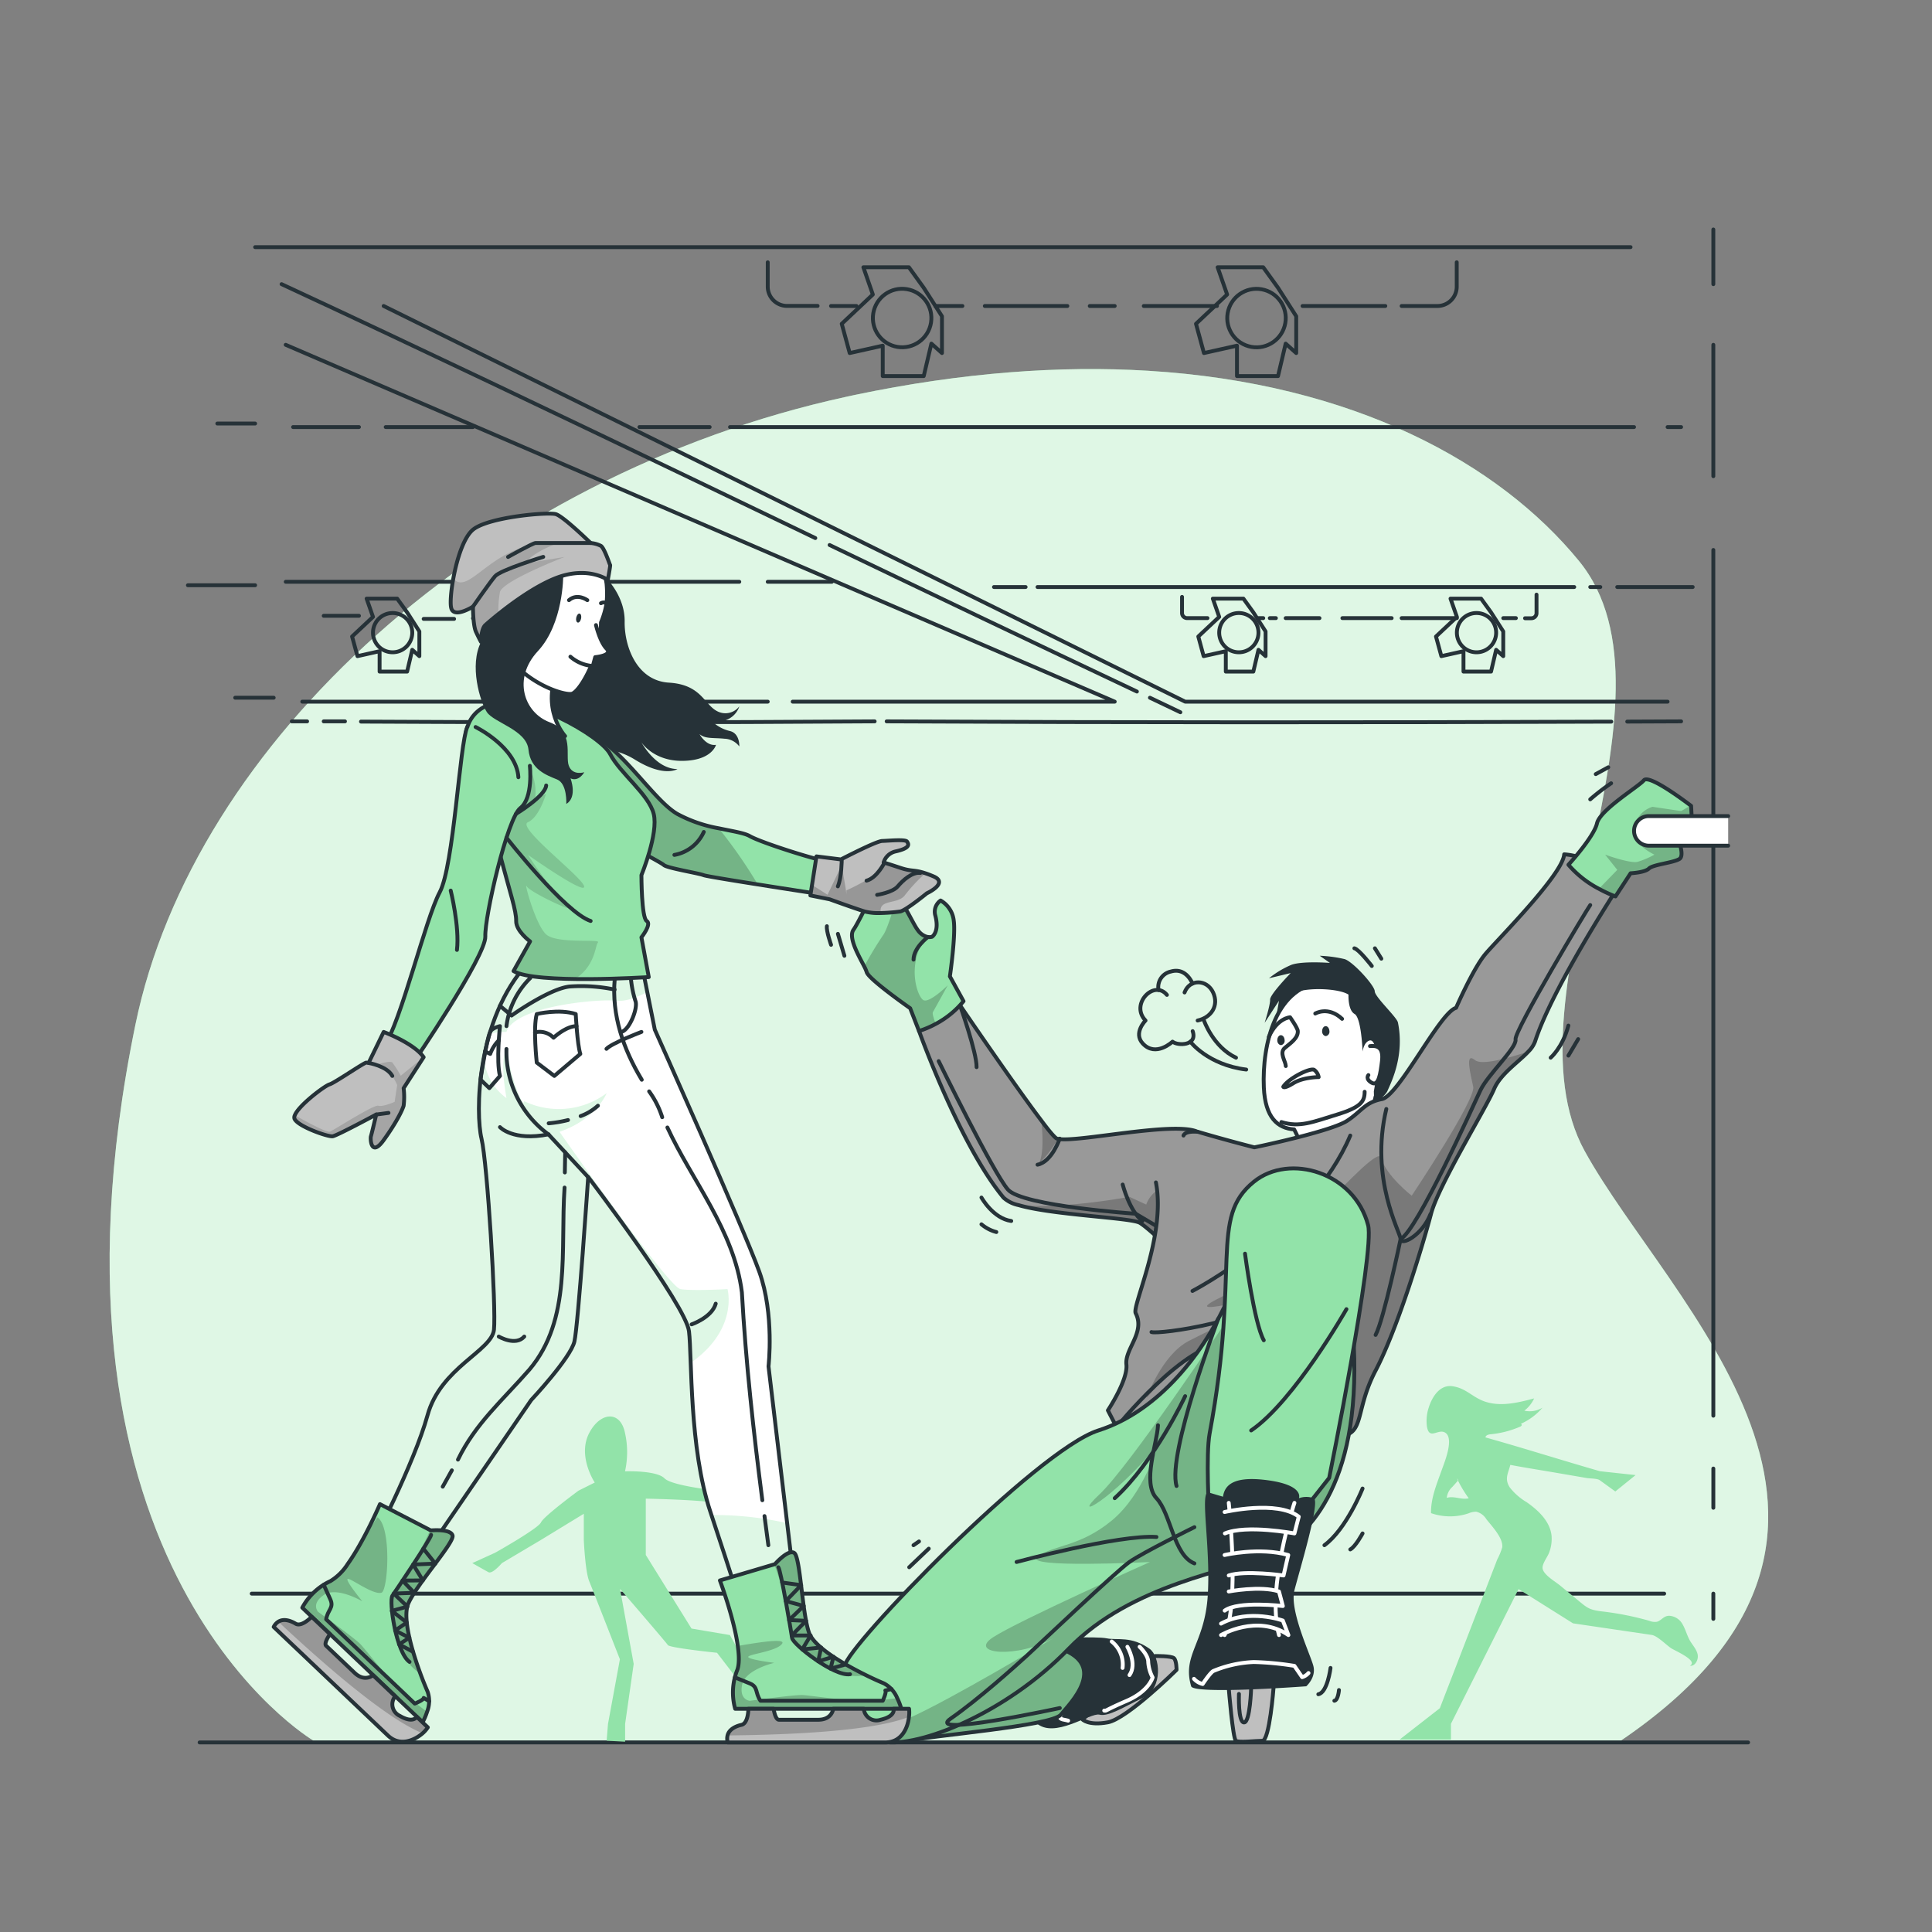 <svg xmlns="http://www.w3.org/2000/svg" xmlns:xlink="http://www.w3.org/1999/xlink" viewBox="0 0 500 500"><rect x="0" y="0" width="500" height="500" fill="#808080" stroke="none"/><defs><clippath id="clip-path"><path d="M309.94,292.92l-5.35,24.17-1.45,6.59s-5.52-5.55-8.12-7.19c-2.15-1.36-22.48-2-31.44-4.61h0a8.3,8.3,0,0,1-3.85-1.91c-11.35-13.67-21.88-43.14-21.88-43.14l9.94-7.64s14.41,21.19,21.71,30.81c2,2.7,3.53,4.49,4,4.65a1.23,1.23,0,0,0,.29.08C278.52,295.79,304.05,290.08,309.94,292.92Z" style="fill:#999;stroke:#263238;stroke-linecap:round;stroke-linejoin:round"></path></clippath><clippath id="clip-path-2"><path d="M249.36,259.11a23.45,23.45,0,0,1-7.18,5.87,25.17,25.17,0,0,1-4.34,1.85l-2.29-5.9s-10.78-7.52-11.25-9.34a9.32,9.32,0,0,0-.64-1.48c-1.37-2.7-4.21-7.48-2.78-9.49,1.75-2.47,5.41-11.3,7.11-11.24,1.54.06,2.91,1.1,4.13,2.55,2.42,2.85,4.23,7.27,5.44,8.83a4.35,4.35,0,0,0,2.12,1.62,2.6,2.6,0,0,0,1.52.06s2.06-1.23.8-5.71a3.55,3.55,0,0,1,1.43-3.68,6.84,6.84,0,0,1,3.4,5.21c.54,3.83-1,14.43-1,14.43Z" style="fill:#92E3A9;stroke:#263238;stroke-linecap:round;stroke-linejoin:round"></path></clippath><clippath id="clip-path-3"><path d="M306.29,293.88c.55-1.36,3.79-.95,3.79-.95,7.65,2.26,14.55,4,14.55,4,4-.82,20.16-4.39,23.94-6.83s4.66-4.83,9.05-5.65,15-22.47,19.21-23.62c0,0,4.42-10.16,7.57-13.91s20.05-20.61,20.41-25.82c0,0,5.92.28,9.51,3.83a23.59,23.59,0,0,1,4.22,5s-16.88,25.93-21.28,39.64a7.27,7.27,0,0,1-1.68,2.53c-2.6,2.8-7.26,5.83-8.91,9.74-2.16,5.1-14.35,24.82-16.31,32.27S361.83,343.56,356,354.7s-2.29,17.36-10.93,17S310.58,374.87,303,375c-1.45,0-2.78,0-4,0a45.38,45.38,0,0,1-7.52-.77L286.72,365s5.24-7.88,4.79-11.88,4.95-8.29,2.4-13.26c-1-1.89,7.91-20.24,5.24-33.85" style="fill:#999;stroke:#263238;stroke-linecap:round;stroke-linejoin:round"></path></clippath><clippath id="clip-path-4"><path d="M233.43,450.75c7.44-1.6,38.76-4.05,41.13-7s12.26-12.54,0-17.05S233.43,450.75,233.43,450.75Z" style="fill:#92E3A9;stroke:#263238;stroke-linecap:round;stroke-linejoin:round"></path></clippath><clippath id="clip-path-5"><path d="M328.29,402.44c-9.63,4-35.48,7.47-51.7,24.24s-38.82,25.66-47.92,24.08c-8.73-1.53-10.53-8.89-10.08-18.43,0-.4,0-.8.06-1.21.32-4.9,49.77-55.89,65.6-60.92s27.55-20.43,33.82-34.56c0,0,6.61-5.25,13.85-7.16,8.33-2.19,17.49,0,18.44,19.69C352.13,384.94,337.91,398.43,328.29,402.44Z" style="fill:#92E3A9;stroke:#263238;stroke-linecap:round;stroke-linejoin:round"></path></clippath><clippath id="clip-path-6"><path d="M434.59,218s1.29,3.51.06,4.29c-1.54,1-6.86,1.44-7.91,2.49S422,226,422,226l-3.92,6a35.49,35.49,0,0,1-4.32-2,26.63,26.63,0,0,1-7.85-6.2s6.59-7.2,7.39-10.72,10.81-9.52,12.13-11.14,10.72,5.48,12.07,6.49l.16.12.42,8.36Z" style="fill:#92E3A9;stroke:#263238;stroke-linecap:round;stroke-linejoin:round"></path></clippath><clippath id="clip-path-7"><path d="M166,249.17l3.46,17.3s23.1,51.65,27.05,62.67,2.38,24.47,2.38,24.47l7.51,63.18-13.45,2.48s-3.56-11.32-9.1-28-4.74-40-5.54-46.74-26.09-39.92-26.09-39.92-2.58,38.29-3.56,42.56-11.19,15.16-11.19,15.16l-31.16,45.45L96,400.28s11.23-21.59,14.64-34,16.61-16.61,17.2-22.15-1.7-43.14-3.23-49.47-1.52-30.83,12.05-45.48C148.89,236,166,249.17,166,249.17Z" style="fill:#fff;stroke:#263238;stroke-linecap:round;stroke-linejoin:round"></path></clippath><clippath id="clip-path-8"><path d="M215.07,223.07l-1.59,8.52s-9-1.37-17.37-2.7c-6.9-1.09-13.37-2.15-14-2.39-1.35-.53-9.53-1.85-10.32-2.64s-18.95-10.29-18.95-10.29l-3.66-25.48c10.75,3.33,19.27,18.57,26.09,22.55A35.9,35.9,0,0,0,186,214.36c3.52.75,6.55,1.19,8,2C196.87,218.06,212.69,223.07,215.07,223.07Z" style="fill:#92E3A9;stroke:#263238;stroke-linecap:round;stroke-linejoin:round"></path></clippath><clippath id="clip-path-9"><path d="M120.22,195.16c0-4.1-.36-10.9,7.61-13.24s27.52,8.29,30.08,13.24,10,10.44,11.27,15.48S166,226.49,166,226.49s0,11.06,1.37,11.86-1.37,4.23-1.37,4.23l1.9,10.29s-29.42,1.9-35-1.56l4.29-7.67s-3.67-2.67-3.61-5.29S132,231,129.62,222,120.32,205,120.22,195.16Z" style="fill:#92E3A9;stroke:#263238;stroke-linecap:round;stroke-linejoin:round"></path></clippath><clippath id="clip-path-10"><path d="M157.3,150.08s-5.23-3.76-13.64-.4c-5.33,2.14-11.16,6.42-14.71,9.27-2.06,1.65-3.35,2.82-3.35,2.82-1.1,1-1.13,4.33-1.13,4.33s-.49-.89-1.28-2.57-.79-6.53-.79-6.53-5,3.17-5.64.3c-.28-1.17-.07-4.23.57-7.67.92-5,2.74-10.83,5.26-12.7,4.26-3.17,19.29-4.46,21.27-3.86s9,7.46,9,7.46a7.1,7.1,0,0,1,2.67.75c.89.59,2.27,4.84,2.37,4.95S157.3,150.08,157.3,150.08Z" style="fill:#bfbfbf;stroke:#263238;stroke-linecap:round;stroke-linejoin:round"></path></clippath><clippath id="clip-path-11"><path d="M233.26,442.23h-43a15.69,15.69,0,0,1,.53-10c.55-1.44.51-3.7.15-6.26-1-7.28-4.63-16.95-4.63-16.95l14.08-4.17.16-.05s3.43-3.95,5-2.9,2,15.27,3.8,20.57c1.33,3.87,9.38,8.42,14.86,11.11,2,1,3.7,1.72,4.55,2.08a7.58,7.58,0,0,1,3.44,3.81A16.32,16.32,0,0,1,233.26,442.23Z" style="fill:#92E3A9;stroke:#263238;stroke-linecap:round;stroke-linejoin:round"></path></clippath><clippath id="clip-path-12"><path d="M235.24,444.31c-.29,2.81-1.85,6.63-6.15,6.63H188.34a3.41,3.41,0,0,1-.05-1.81c.42-1.68,2.25-2.44,3.61-2.74,1.78-.4,1.78-4.16,1.78-4.16h6.53s.39,2.84,1.38,2.84h10.16c3.62,0,3.89-2.84,3.89-2.84h7.91a3.29,3.29,0,0,0,4.35,2.84c4-.92,3.36-2.84,3.36-2.84h4A7.84,7.84,0,0,1,235.24,444.31Z" style="fill:#bfbfbf;stroke:#263238;stroke-linecap:round;stroke-linejoin:round"></path></clippath><clippath id="clip-path-13"><path d="M239.87,231.18s-5.55,4.53-6.94,4.72a44.2,44.2,0,0,1-5,.39,14.2,14.2,0,0,1-4.11-.39c-2.58-.79-9.1-3.16-9.1-3.16l-5-1,.43-2.72,1.15-7.39,6.33.79s9.1-4.74,10.68-4.78,6-.49,6.43.16,1,1.68-3.06,2.57a4.15,4.15,0,0,0-3,2.85l.43.12h0c.54.16,1.68.52,3.91,1.26,3,1,3.46.41,6.37,1.37.6.19,1.3.46,2.14.81C245.69,228.51,239.87,231.18,239.87,231.18Z" style="fill:#bfbfbf;stroke:#263238;stroke-linecap:round;stroke-linejoin:round"></path></clippath><clippath id="clip-path-14"><path d="M109.59,273.67l-5.13,7.95a18.5,18.5,0,0,1,0,4.55c-.36,1.18-1.88,4.35-5.17,8.9s-3.5-.4-3.3-1,1.38-5.64,1.38-5.64-10.08,5.44-11.27,5.64-9.1-2.57-9.89-4.55a1.2,1.2,0,0,1,.09-.89c1-2.57,7.78-7.67,9-8S94.21,275,94.8,275l.6.07,3.89-8s7.78,2.86,10.35,6.53Z" style="fill:#bfbfbf;stroke:#263238;stroke-linecap:round;stroke-linejoin:round"></path></clippath><clippath id="clip-path-15"><path d="M109.38,445.7,78.23,416.07a15.73,15.73,0,0,1,7.3-6.89A13.89,13.89,0,0,0,90,404.74c4.28-6,8.33-15.47,8.33-15.47L111.35,396l.15.07s5.21-.5,5.63,1.35S108,409.81,105.71,414.9c-1.71,3.73,1,12.57,3.11,18.3.78,2.11,1.49,3.79,1.86,4.64a7.54,7.54,0,0,1-.14,5.13A15.36,15.36,0,0,1,109.38,445.7Z" style="fill:#92E3A9;stroke:#263238;stroke-linecap:round;stroke-linejoin:round"></path></clippath><clippath id="clip-path-16"><path d="M109.38,448.57c-2.14,1.84-5.91,3.53-9,.57L70.83,421.05A3.41,3.41,0,0,1,72,419.71c1.47-.93,3.32-.22,4.51.5,1.56.94,4.16-1.79,4.16-1.79l4.73,4.5s-1.68,2.33-1,3l7.36,7c2.62,2.5,4.78.63,4.78.63l5.73,5.45a3.29,3.29,0,0,0,1.19,5.06c3.5,2.06,4.39.25,4.39.25l2.87,2.73A7.69,7.69,0,0,1,109.38,448.57Z" style="fill:#bfbfbf;stroke:#263238;stroke-linecap:round;stroke-linejoin:round"></path></clippath></defs><g id="background-simple"><path d="M419.5,450.46H81.1S6,406.34,35.05,265.15c15-72.95,90.47-142.09,184-162.47l2.12-.46c28-5.88,53.37-7.64,75.89-6.27,53.36,3.23,90.94,24,111.55,49.19,29.31,35.79-20.34,113.07,1.51,152.76S499.6,396,419.5,450.46Z" style="fill:#92E3A9"></path><path d="M419.5,450.46H81.1S6,406.34,35.05,265.15c15-72.95,90.47-142.09,184-162.47l2.12-.46c28-5.88,53.37-7.64,75.89-6.27,53.36,3.23,90.94,24,111.55,49.19,29.31,35.79-20.34,113.07,1.51,152.76S499.6,396,419.5,450.46Z" style="fill:#fff;opacity:0.7"></path></g><g id="Floor"><line x1="51.66" y1="450.94" x2="452.41" y2="450.94" style="fill:none;stroke:#263238;stroke-linecap:round;stroke-linejoin:round"></line></g><g id="Hall"><polyline points="99.29 79.19 306.72 181.59 431.57 181.59" style="fill:none;stroke:#263238;stroke-linecap:round;stroke-linejoin:round"></polyline><line x1="268.51" y1="151.92" x2="407.41" y2="151.92" style="fill:none;stroke:#263238;stroke-linecap:round;stroke-linejoin:round"></line><line x1="188.93" y1="110.52" x2="422.89" y2="110.52" style="fill:none;stroke:#263238;stroke-linecap:round;stroke-linejoin:round"></line><line x1="66.03" y1="63.96" x2="421.99" y2="63.96" style="fill:none;stroke:#263238;stroke-linecap:round;stroke-linejoin:round"></line><polyline points="205.15 181.59 288.49 181.59 73.94 89.24" style="fill:none;stroke:#263238;stroke-linecap:round;stroke-linejoin:round"></polyline><line x1="78.23" y1="181.59" x2="198.69" y2="181.59" style="fill:none;stroke:#263238;stroke-linecap:round;stroke-linejoin:round"></line><line x1="191.33" y1="150.57" x2="73.95" y2="150.57" style="fill:none;stroke:#263238;stroke-linecap:round;stroke-linejoin:round"></line><line x1="92.9" y1="110.52" x2="75.85" y2="110.52" style="fill:none;stroke:#263238;stroke-linecap:round;stroke-linejoin:round"></line><path d="M421.13,186.75l13.94-.06" style="fill:none;stroke:#263238;stroke-linecap:round;stroke-linejoin:round"></path><path d="M229.47,186.69C292,187,354,187,417,186.76" style="fill:none;stroke:#263238;stroke-linecap:round;stroke-linejoin:round"></path><path d="M93.42,186.75c43.58.25,88.58.25,132.94-.06" style="fill:none;stroke:#263238;stroke-linecap:round;stroke-linejoin:round"></path><path d="M83.78,186.69l5.5,0" style="fill:none;stroke:#263238;stroke-linecap:round;stroke-linejoin:round"></path><line x1="431.57" y1="110.52" x2="435.07" y2="110.52" style="fill:none;stroke:#263238;stroke-linecap:round;stroke-linejoin:round"></line><path d="M325.69,163.73a5.08,5.08,0,1,1-5.08-5.08A5.08,5.08,0,0,1,325.69,163.73Z" style="fill:none;stroke:#263238;stroke-linecap:round;stroke-linejoin:round"></path><polygon points="324.36 158.48 321.79 154.92 313.88 154.92 315.53 159.65 310.12 164.73 311.5 169.81 317.24 168.53 317.24 173.81 324.36 173.81 325.69 168.17 327.53 169.81 327.53 163.42 324.36 158.48" style="fill:none;stroke:#263238;stroke-linecap:round;stroke-linejoin:round"></polygon><path d="M387.2,163.73a5.08,5.08,0,1,1-5.08-5.08A5.08,5.08,0,0,1,387.2,163.73Z" style="fill:none;stroke:#263238;stroke-linecap:round;stroke-linejoin:round"></path><polygon points="385.88 158.48 383.3 154.92 375.39 154.92 377.04 159.65 371.63 164.73 373.02 169.81 378.75 168.53 378.75 173.81 385.88 173.81 387.2 168.17 389.04 169.81 389.04 163.42 385.88 158.48" style="fill:none;stroke:#263238;stroke-linecap:round;stroke-linejoin:round"></polygon><circle cx="233.47" cy="82.31" r="7.57" transform="translate(114.74 299.53) rotate(-80.76)" style="fill:none;stroke:#263238;stroke-linecap:round;stroke-linejoin:round"></circle><polygon points="239.06 74.48 235.23 69.17 223.44 69.17 225.89 76.22 217.84 83.8 219.9 91.37 228.45 89.46 228.45 97.33 239.06 97.33 241.04 88.93 243.78 91.37 243.78 81.85 239.06 74.48" style="fill:none;stroke:#263238;stroke-linecap:round;stroke-linejoin:round"></polygon><circle cx="325.15" cy="82.31" r="7.57" transform="translate(187.71 388.26) rotate(-80.01)" style="fill:none;stroke:#263238;stroke-linecap:round;stroke-linejoin:round"></circle><polygon points="330.75 74.48 326.92 69.17 315.12 69.17 317.58 76.22 309.52 83.8 311.58 91.37 320.13 89.46 320.13 97.33 330.75 97.33 332.73 88.93 335.46 91.37 335.46 81.85 330.75 74.48" style="fill:none;stroke:#263238;stroke-linecap:round;stroke-linejoin:round"></polygon><path d="M106.69,163.73a5.08,5.08,0,1,1-5.08-5.08A5.08,5.08,0,0,1,106.69,163.73Z" style="fill:none;stroke:#263238;stroke-linecap:round;stroke-linejoin:round"></path><polygon points="105.36 158.48 102.79 154.92 94.88 154.92 96.53 159.65 91.12 164.73 92.51 169.81 98.24 168.53 98.24 173.81 105.36 173.81 106.69 168.17 108.53 169.81 108.53 163.42 105.36 158.48" style="fill:none;stroke:#263238;stroke-linecap:round;stroke-linejoin:round"></polygon><path d="M305.91,154.48v4.17a1.33,1.33,0,0,0,1.33,1.32h5.25" style="fill:none;stroke:#263238;stroke-linecap:round;stroke-linejoin:round"></path><line x1="332.73" y1="159.97" x2="341.48" y2="159.97" style="fill:none;stroke:#263238;stroke-linecap:round;stroke-linejoin:round"></line><line x1="330.2" y1="159.97" x2="328.62" y2="159.97" style="fill:none;stroke:#263238;stroke-linecap:round;stroke-linejoin:round"></line><line x1="326.93" y1="159.97" x2="325.69" y2="159.97" style="fill:none;stroke:#263238;stroke-linecap:round;stroke-linejoin:round"></line><line x1="347.41" y1="159.97" x2="360.16" y2="159.97" style="fill:none;stroke:#263238;stroke-linecap:round;stroke-linejoin:round"></line><line x1="362.74" y1="159.97" x2="377.04" y2="159.97" style="fill:none;stroke:#263238;stroke-linecap:round;stroke-linejoin:round"></line><line x1="389.04" y1="159.97" x2="392.31" y2="159.97" style="fill:none;stroke:#263238;stroke-linecap:round;stroke-linejoin:round"></line><path d="M394.68,160h1.64a1.33,1.33,0,0,0,1.33-1.32v-4.79" style="fill:none;stroke:#263238;stroke-linecap:round;stroke-linejoin:round"></path><line x1="411.55" y1="151.92" x2="414.16" y2="151.92" style="fill:none;stroke:#263238;stroke-linecap:round;stroke-linejoin:round"></line><line x1="418.54" y1="151.92" x2="438.07" y2="151.92" style="fill:none;stroke:#263238;stroke-linecap:round;stroke-linejoin:round"></line><line x1="265.43" y1="151.92" x2="257.24" y2="151.92" style="fill:none;stroke:#263238;stroke-linecap:round;stroke-linejoin:round"></line><line x1="183.66" y1="110.52" x2="165.48" y2="110.52" style="fill:none;stroke:#263238;stroke-linecap:round;stroke-linejoin:round"></line><path d="M198.69,67.88v6.29a5,5,0,0,0,5,5h7.9" style="fill:none;stroke:#263238;stroke-linecap:round;stroke-linejoin:round"></path><line x1="215.07" y1="79.19" x2="221.64" y2="79.19" style="fill:none;stroke:#263238;stroke-linecap:round;stroke-linejoin:round"></line><line x1="242.08" y1="79.19" x2="249.07" y2="79.19" style="fill:none;stroke:#263238;stroke-linecap:round;stroke-linejoin:round"></line><line x1="254.87" y1="79.19" x2="276.23" y2="79.19" style="fill:none;stroke:#263238;stroke-linecap:round;stroke-linejoin:round"></line><line x1="282.03" y1="79.19" x2="288.49" y2="79.19" style="fill:none;stroke:#263238;stroke-linecap:round;stroke-linejoin:round"></line><line x1="296.01" y1="79.19" x2="314.95" y2="79.19" style="fill:none;stroke:#263238;stroke-linecap:round;stroke-linejoin:round"></line><line x1="337.1" y1="79.19" x2="358.52" y2="79.19" style="fill:none;stroke:#263238;stroke-linecap:round;stroke-linejoin:round"></line><path d="M362.74,79.19H372a5,5,0,0,0,5-5V67.88" style="fill:none;stroke:#263238;stroke-linecap:round;stroke-linejoin:round"></path><path d="M297.6,180.57l7.88,3.76" style="fill:none;stroke:#263238;stroke-linecap:round;stroke-linejoin:round"></path><path d="M214.7,141.05q39.7,19.08,79.53,37.92" style="fill:none;stroke:#263238;stroke-linecap:round;stroke-linejoin:round"></path><path d="M72.87,73.54c36,16.72,71.76,33.85,107.52,51L211,139.25" style="fill:none;stroke:#263238;stroke-linecap:round;stroke-linejoin:round"></path><line x1="198.69" y1="150.57" x2="215.28" y2="150.57" style="fill:none;stroke:#263238;stroke-linecap:round;stroke-linejoin:round"></line><line x1="99.82" y1="110.52" x2="122.4" y2="110.52" style="fill:none;stroke:#263238;stroke-linecap:round;stroke-linejoin:round"></line><line x1="109.64" y1="160.17" x2="117.52" y2="160.17" style="fill:none;stroke:#263238;stroke-linecap:round;stroke-linejoin:round"></line><path d="M122.4,160h8a4.81,4.81,0,0,0,4.81-4.81v-.68" style="fill:none;stroke:#263238;stroke-linecap:round;stroke-linejoin:round"></path><line x1="92.9" y1="159.37" x2="83.78" y2="159.37" style="fill:none;stroke:#263238;stroke-linecap:round;stroke-linejoin:round"></line><line x1="79.48" y1="186.69" x2="75.51" y2="186.69" style="fill:none;stroke:#263238;stroke-linecap:round;stroke-linejoin:round"></line><line x1="66.03" y1="109.61" x2="56.24" y2="109.61" style="fill:none;stroke:#263238;stroke-linecap:round;stroke-linejoin:round"></line><line x1="66.03" y1="151.46" x2="48.63" y2="151.46" style="fill:none;stroke:#263238;stroke-linecap:round;stroke-linejoin:round"></line><line x1="70.83" y1="180.57" x2="60.87" y2="180.57" style="fill:none;stroke:#263238;stroke-linecap:round;stroke-linejoin:round"></line><line x1="65.14" y1="412.43" x2="430.69" y2="412.43" style="fill:none;stroke:#263238;stroke-linecap:round;stroke-linejoin:round"></line></g><g id="Silhouettes"><path d="M432.1,418.17a2.28,2.28,0,0,0-1.08.2c-.8.35-1.39,1.15-2.25,1.35a3.7,3.7,0,0,1-1.93-.26A77,77,0,0,0,414.3,417c-2.85-.39-3.45-.81-5.56-2.55l-5.05-4.17c-1.22-1-4.29-2.75-4.47-4.4-.14-1.23,1.35-3,1.74-4.19a9.86,9.86,0,0,0,.57-4.37c-.45-3.66-3.43-6.46-6.45-8.57a15.46,15.46,0,0,1-4.33-3.78c-1.48-2.26-.42-3.67.12-5.86,3.94.75,7.94,1.37,11.9,2.05l7.92,1.36c.79.13,2.68.08,3.35.57l4,2.9,5.25-4.24-9.22-1c-9.9-2.84-19.81-6-29.64-8.75.07-.59.81-.77,1.4-.82a25.18,25.18,0,0,0,7.53-1.94c.18-.08.39-.19.45-.38s-.14-.45-.31-.34a15.84,15.84,0,0,0,5.7-4.22,6.3,6.3,0,0,1-4.7.78,8.5,8.5,0,0,0,2.53-3.17c-4.34,1.15-9,2.29-13.21.64-3-1.2-4.54-3.3-7.89-3.79s-5.33,2.82-6.17,5.5a11,11,0,0,0-.48,4.84c.56,3.71,2.84.63,4.65,1.62,2.56,1.39-.15,7.85-.8,9.69-1.28,3.62-2.86,7.28-2.78,11.19a15,15,0,0,0,9.71.05,4.78,4.78,0,0,1,2-.42,4.22,4.22,0,0,1,2.61,1.94c1.42,1.82,4.37,4.83,4.11,7.27a16.77,16.77,0,0,1-1.29,3.14l-3.32,8.61q-4.14,10.71-8.26,21.4-1.65,4.25-3.28,8.49l-10.44,8.14h13.31v-4.1L393,411.26l14.1,8.86,20.36,3c1.46.22,3.76,2.59,5,3.42.86.6,7.19,3.25,4.89,4.55,1.36.18,2.27-1.57,2-2.91s-1.31-2.4-2-3.59c-.81-1.43-1.17-3.09-2.06-4.48A4.17,4.17,0,0,0,432.1,418.17Zm-57.68-30.52a4.44,4.44,0,0,1,1.47-2.86l1.44-1.61c-.1-.2-.22-.38-.31-.58l.41.47-.1.11a32.71,32.71,0,0,0,2.77,4.57C378.25,388.23,376.24,387.05,374.42,387.65Z" style="fill:#92E3A9"></path><path d="M152.49,370.86c2.9-5.53,8.09-5.86,9.26,0a22.69,22.69,0,0,1,0,9.92s8.14-.31,10.23,1.82S187.64,386,187.64,386l5.5-.27-2,5.42s-3.13-.62-4.52-1.79-19.49-1.51-19.49-1.51v14.57l11.83,19.05,9.93,1.68s4.2,7.16,4.27,9.94-2.37,1.44-2.37,1.44l-5.22-6.79s-12.25-1.26-12.73-2-12.38-14.54-12.38-14.54L164,430.62l-2.22,15.53v4.6L157,450.5l.35-4.35,3.08-16.73s-6.91-17.66-7.95-20.22-1.39-10.67-1.39-10.67v-6.77L140,398.53l-10.11,6s-2.44,2.91-3.48,2.35-4.18-2.35-4.18-2.35l5.92-2.69S139.31,395.57,140,394s9.72-8.22,9.72-8.22l4.2-2.1S149.36,376.83,152.49,370.86Z" style="fill:#92E3A9"></path></g><g id="character-2"><path d="M309.94,292.92l-5.35,24.17-1.45,6.59s-5.52-5.55-8.12-7.19c-2.15-1.36-22.48-2-31.44-4.61h0a8.3,8.3,0,0,1-3.85-1.91c-11.35-13.67-21.88-43.14-21.88-43.14l9.94-7.64s14.41,21.19,21.71,30.81c2,2.7,3.53,4.49,4,4.65a1.23,1.23,0,0,0,.29.08C278.52,295.79,304.05,290.08,309.94,292.92Z" style="fill:#999"></path><g style="clip-path:url(#clip-path)"><path d="M304.59,317.09l-1.45,6.59s-5.52-5.55-8.12-7.19c-2.15-1.36-22.48-2-31.44-4.61,11.53,1.11,28.72-2.14,28.72-2.14l4.34,2a7.58,7.58,0,0,1,6.52-5S303.8,311.71,304.59,317.09Z" style="fill-opacity:0.7;opacity:0.3"></path><path d="M268.92,301.09c1.13-2.45,1-7.13.57-11.09,2,2.7,3.53,4.49,4,4.65a1.23,1.23,0,0,0,.29.08A28.32,28.32,0,0,1,268.92,301.09Z" style="fill-opacity:0.7;opacity:0.3"></path></g><path d="M309.94,292.92l-5.35,24.17-1.45,6.59s-5.52-5.55-8.12-7.19c-2.15-1.36-22.48-2-31.44-4.61h0a8.3,8.3,0,0,1-3.85-1.91c-11.35-13.67-21.88-43.14-21.88-43.14l9.94-7.64s14.41,21.19,21.71,30.81c2,2.7,3.53,4.49,4,4.65a1.23,1.23,0,0,0,.29.08C278.52,295.79,304.05,290.08,309.94,292.92Z" style="fill:none;stroke:#263238;stroke-linecap:round;stroke-linejoin:round"></path><path d="M274.25,294.68s-2,6-5.74,6.74" style="fill:none;stroke:#263238;stroke-linecap:round;stroke-linejoin:round"></path><path d="M248.45,260.18s4.35,12.23,4.29,16" style="fill:none;stroke:#263238;stroke-linecap:round;stroke-linejoin:round"></path><path d="M290.55,306.56s1.75,6.92,5.12,9.43" style="fill:none;stroke:#263238;stroke-linecap:round;stroke-linejoin:round"></path><path d="M242.93,274.62s14.14,28.93,17.92,33.24,33.06,6.25,33.06,6.25l5.92,3.52" style="fill:none;stroke:#263238;stroke-linecap:round;stroke-linejoin:round"></path><path d="M249.36,259.11a23.45,23.45,0,0,1-7.18,5.87,25.17,25.17,0,0,1-4.34,1.85l-2.29-5.9s-10.78-7.52-11.25-9.34a9.32,9.32,0,0,0-.64-1.48c-1.37-2.7-4.21-7.48-2.78-9.49,1.75-2.47,5.41-11.3,7.11-11.24,1.54.06,2.91,1.1,4.13,2.55,2.42,2.85,4.23,7.27,5.44,8.83a4.35,4.35,0,0,0,2.12,1.62,2.6,2.6,0,0,0,1.52.06s2.06-1.23.8-5.71a3.55,3.55,0,0,1,1.43-3.68,6.84,6.84,0,0,1,3.4,5.21c.54,3.83-1,14.43-1,14.43Z" style="fill:#92E3A9"></path><g style="clip-path:url(#clip-path-2)"><path d="M242.18,265a25.17,25.17,0,0,1-4.34,1.85l-2.29-5.9s-10.78-7.52-11.25-9.34a9.32,9.32,0,0,0-.64-1.48,93.33,93.33,0,0,1,5.09-8.41c1-1.72,2.42-6.27,3.37-9.77,2.42,2.85,4.23,7.27,5.44,8.83a4.35,4.35,0,0,0,2.12,1.62c-5.26,7.35-2.21,15.73-.66,16.45s5.93-3.53,6.25-3.85c-.19.36-3.4,6.18-3.83,6.92C241.22,262.27,241.66,263.65,242.18,265Z" style="fill-opacity:0.7;opacity:0.3"></path></g><path d="M249.36,259.11a23.45,23.45,0,0,1-7.18,5.87,25.17,25.17,0,0,1-4.34,1.85l-2.29-5.9s-10.78-7.52-11.25-9.34a9.32,9.32,0,0,0-.64-1.48c-1.37-2.7-4.21-7.48-2.78-9.49,1.75-2.47,5.41-11.3,7.11-11.24,1.54.06,2.91,1.1,4.13,2.55,2.42,2.85,4.23,7.27,5.44,8.83a4.35,4.35,0,0,0,2.12,1.62,2.6,2.6,0,0,0,1.52.06s2.06-1.23.8-5.71a3.55,3.55,0,0,1,1.43-3.68,6.84,6.84,0,0,1,3.4,5.21c.54,3.83-1,14.43-1,14.43Z" style="fill:none;stroke:#263238;stroke-linecap:round;stroke-linejoin:round"></path><path d="M240.15,242.49s-3.71,2.76-3.73,5.86" style="fill:none;stroke:#263238;stroke-linecap:round;stroke-linejoin:round"></path><path d="M356,283.83c7.26-9.78,2.86-30.46-13-29.69-12.87.63-16.41,16.17-15.92,27.3.35,7.85,3.61,10.55,7.85,10.85.79,1.49,1.94,4,1.78,6.15-.23,3.18,6.14,6.43,11.43,4s8.92-8.9,8.92-8.9S354.57,288.75,356,283.83Z" style="fill:#fff;stroke:#263238;stroke-linecap:round;stroke-linejoin:round"></path><path d="M332.76,275.89c-.07-1.34-1.76-3.43-.24-4.7s3.44-2.55,3.35-4.33c0-.76-2-3.59-2-3.59s-3.29.16-5.5,5.09" style="fill:none;stroke:#263238;stroke-linecap:round;stroke-linejoin:round"></path><path d="M340.39,262.3s3.33-2,6.94,1.38" style="fill:#fff;stroke:#263238;stroke-linecap:round;stroke-linejoin:round"></path><path d="M332.11,281.25c1.34-2.18,7-5,8-4.37a3,3,0,0,1,1.16,1.87s-4,0-6.53,1.57S332.11,281.25,332.11,281.25Z" style="fill:#fff;stroke:#263238;stroke-linecap:round;stroke-linejoin:round"></path><path d="M344.05,266.81a1.15,1.15,0,0,1-.89,1.33c-.53,0-1-.53-1-1.23s.36-1.31.89-1.34S344,266.1,344.05,266.81Z" style="fill:#263238"></path><path d="M332.45,269.15a1.15,1.15,0,0,1-.89,1.33c-.52,0-1-.53-1-1.23s.36-1.31.89-1.34S332.42,268.44,332.45,269.15Z" style="fill:#263238"></path><path d="M331.62,290.38c4.73,1.48,8.08,0,14.33-1.91s7.22-3.41,7.22-5.92" style="fill:#fff;stroke:#263238;stroke-linecap:round;stroke-linejoin:round"></path><path d="M335.48,256.73c4-1.29,11.32-.79,13.51.68,0,0-.2,4,1.57,5s2.08,9.73,2.08,9.73.28-2.33,1.71-2.83,1.85,2.69,2,5.37a46.68,46.68,0,0,1-.8,7.74l.09,3.05s2.77-1.6,3.47-3.23c1-2.28,4.42-9.07,2.67-17.63-.29-1.39-6-6.63-6-8.08s-5.59-7.62-7.78-8.31a33.74,33.74,0,0,0-6.45-.87l2.63,1.85s-7.16-.56-10,.51a24.06,24.06,0,0,0-5.76,3.46l5.61-1.34s-5.4,5.55-5.33,6.87-1.41,6-1.41,6L331,259l-.74,4.36S333.24,257.46,335.48,256.73Z" style="fill:#263238"></path><path d="M354.55,270.73c2.36-.25,3.47.79,3.1,3.89s-.85,6.6-2.62,5.61-.89-2-.89-2" style="fill:#fff;stroke:#263238;stroke-linecap:round;stroke-linejoin:round"></path><path d="M306.29,293.88c.55-1.36,3.79-.95,3.79-.95,7.65,2.26,14.55,4,14.55,4,4-.82,20.16-4.39,23.94-6.83s4.66-4.83,9.05-5.65,15-22.47,19.21-23.62c0,0,4.42-10.16,7.57-13.91s20.05-20.61,20.41-25.82c0,0,5.92.28,9.51,3.83a23.59,23.59,0,0,1,4.22,5s-16.88,25.93-21.28,39.64a7.27,7.27,0,0,1-1.68,2.53c-2.6,2.8-7.26,5.83-8.91,9.74-2.16,5.1-14.35,24.82-16.31,32.27S361.83,343.56,356,354.7s-2.29,17.36-10.93,17S310.58,374.87,303,375c-1.45,0-2.78,0-4,0a45.38,45.38,0,0,1-7.52-.77L286.72,365s5.24-7.88,4.79-11.88,4.95-8.29,2.4-13.26c-1-1.89,7.91-20.24,5.24-33.85" style="fill:#999"></path><g style="clip-path:url(#clip-path-3)"><path d="M395.43,272.17c-2.6,2.8-7.26,5.83-8.91,9.74-2.16,5.1-14.35,24.82-16.31,32.27s-8.53,29.37-14.35,40.51-2.28,17.36-10.92,17-34.51,3.14-42.09,3.23c-1.46,0-2.78,0-4,0-1.84-1.74-2.78-3.45-2.66-5,.79-10.23,23.28-21.38,17.72-21.71s-17.17,13.58-17.17,13.58,3.87-11.08,10.94-14.77,25.27-11.88,25.2-12.63-30.63,8-17,1.38,40.38-40.69,41.57-36.12,7.9,9.8,7.9,9.8,16.6-24.87,15.92-28.18-2.27-9.2.48-6.9C383.44,275.76,390.21,273.9,395.43,272.17Z" style="fill-opacity:0.7;opacity:0.3"></path></g><path d="M306.29,293.88c.55-1.36,3.79-.95,3.79-.95,7.65,2.26,14.55,4,14.55,4,4-.82,20.16-4.39,23.94-6.83s4.66-4.83,9.05-5.65,15-22.47,19.21-23.62c0,0,4.42-10.16,7.57-13.91s20.05-20.61,20.41-25.82c0,0,5.92.28,9.51,3.83a23.59,23.59,0,0,1,4.22,5s-16.88,25.93-21.28,39.64a7.27,7.27,0,0,1-1.68,2.53c-2.6,2.8-7.26,5.83-8.91,9.74-2.16,5.1-14.35,24.82-16.31,32.27S361.83,343.56,356,354.7s-2.29,17.36-10.93,17S310.58,374.87,303,375c-1.45,0-2.78,0-4,0a45.38,45.38,0,0,1-7.52-.77L286.72,365s5.24-7.88,4.79-11.88,4.95-8.29,2.4-13.26c-1-1.89,7.91-20.24,5.24-33.85" style="fill:none;stroke:#263238;stroke-linecap:round;stroke-linejoin:round"></path><path d="M358.78,287c-4.32,18.12,3.56,31.8,3.7,33.66s5.63-1,7.73-6.46" style="fill:none;stroke:#263238;stroke-linecap:round;stroke-linejoin:round"></path><path d="M411.55,234.23c-.58.68-19.71,32.6-19.33,34.77s-7.24,9.17-9.11,13.21-16.54,36.6-20.63,38.43c0,0-4.36,20.92-6.48,24.84" style="fill:none;stroke:#263238;stroke-linecap:round;stroke-linejoin:round"></path><path d="M308.61,334.1s30.58-15.86,40.84-40.22" style="fill:none;stroke:#263238;stroke-linecap:round;stroke-linejoin:round"></path><path d="M288.88,369.43S307,347,317.51,347.72" style="fill:none;stroke:#263238;stroke-linecap:round;stroke-linejoin:round"></path><path d="M298,344.73c1.53.7,28.8-2.8,35.53-11.64" style="fill:none;stroke:#263238;stroke-linecap:round;stroke-linejoin:round"></path><path d="M298.93,428.58s4.25-.08,4.91.58.65,3,.65,3-12.79,12.66-17.8,13.58-6.55-.76-6.55-.76Z" style="fill:#bfbfbf;stroke:#263238;stroke-linecap:round;stroke-linejoin:round"></path><path d="M271,424s12.66-.57,15.43,0,6.27-.69,11.08,2.7c2.76,1.95,3.56,10.17-1.59,12.63s-9,5-11.4,4.42-11.68,6.44-16.36,2.13S265.86,427,271,424Z" style="fill:#263238"></path><path d="M294.93,426.19s2.27,2.15,2.23,3.94a10,10,0,0,0,1.14,4s-.93,3.56-6.73,6.06-5.07,2.59-5.8,2.51" style="fill:none;stroke:#fff;stroke-linecap:round;stroke-linejoin:round"></path><path d="M287.71,424.82a7.59,7.59,0,0,1,2.81,6.84" style="fill:none;stroke:#fff;stroke-linecap:round;stroke-linejoin:round"></path><path d="M291.77,426.19s2.61,4.42.54,7.32" style="fill:none;stroke:#fff;stroke-linecap:round;stroke-linejoin:round"></path><path d="M274.56,443.73c-.79,1.38.63,1.19,1.88,1.58" style="fill:none;stroke:#fff;stroke-linecap:round;stroke-linejoin:round"></path><path d="M233.43,450.75c7.44-1.6,38.76-4.05,41.13-7s12.26-12.54,0-17.05S233.43,450.75,233.43,450.75Z" style="fill:#92E3A9"></path><g style="clip-path:url(#clip-path-4)"><path d="M233.43,450.75c7.44-1.6,38.76-4.05,41.13-7s12.26-12.54,0-17.05S233.43,450.75,233.43,450.75Z" style="fill-opacity:0.7;opacity:0.3"></path></g><path d="M233.43,450.75c7.44-1.6,38.76-4.05,41.13-7s12.26-12.54,0-17.05S233.43,450.75,233.43,450.75Z" style="fill:none;stroke:#263238;stroke-linecap:round;stroke-linejoin:round"></path><path d="M328.29,402.44c-9.63,4-35.48,7.47-51.7,24.24s-38.82,25.66-47.92,24.08c-8.73-1.53-10.53-8.89-10.08-18.43,0-.4,0-.8.06-1.21.32-4.9,49.77-55.89,65.6-60.92s27.55-20.43,33.82-34.56c0,0,6.61-5.25,13.85-7.16,8.33-2.19,17.49,0,18.44,19.69C352.13,384.94,337.91,398.43,328.29,402.44Z" style="fill:#92E3A9"></path><g style="clip-path:url(#clip-path-5)"><path d="M328.29,402.44c-9.63,4-35.48,7.47-51.7,24.24s-38.82,25.66-47.92,24.08c-8.73-1.53-10.53-8.89-10.08-18.43-.1,8.45,6.52,16.84,16.94,12.19s35-19.32,37.28-20.69c-9.49,5.52-22.47,4.24-15.81-.1s40.61-19.48,40.61-19.48-33.34,1.7-29.1-1.39,10.9-2.49,19.2-9.33,12-19.66,12-19.66c-11.8,14.33-23,20.21-15.17,12.87s32.4-44.18,32.4-44.18,9-8.39,15-14.08c8.33-2.19,17.49,0,18.44,19.69C352.13,384.94,337.91,398.43,328.29,402.44Z" style="fill-opacity:0.7;opacity:0.3"></path></g><path d="M328.29,402.44c-9.63,4-35.48,7.47-51.7,24.24s-38.82,25.66-47.92,24.08c-8.73-1.53-10.53-8.89-10.08-18.43,0-.4,0-.8.06-1.21.32-4.9,49.77-55.89,65.6-60.92s27.55-20.43,33.82-34.56c0,0,6.61-5.25,13.85-7.16,8.33-2.19,17.49,0,18.44,19.69C352.13,384.94,337.91,398.43,328.29,402.44Z" style="fill:none;stroke:#263238;stroke-linecap:round;stroke-linejoin:round"></path><path d="M324.53,305.81c9.23-7.44,26-2.37,29.54,11.29,1.77,6.79-10.08,65.38-10.08,65.38l-7.87,10-23.2-.49s-.88-15.61.13-21C321.1,327.88,312.83,315.23,324.53,305.81Z" style="fill:#92E3A9;stroke:#263238;stroke-linecap:round;stroke-linejoin:round"></path><path d="M318,436.93s1.05,13.06,1.85,13.59,5,0,6.85,0,2.9-13.81,2.9-13.81" style="fill:#bfbfbf;stroke:#263238;stroke-linecap:round;stroke-linejoin:round"></path><path d="M323.8,436.71s-.26,9.06-1.84,9.06-1.32-7.38-1.32-7.38" style="fill:none;stroke:#263238;stroke-linecap:round;stroke-linejoin:round"></path><path d="M312.57,386.18c-1.95.78.76,14.22,0,26.69s-6.7,15.38-4.3,23.54c.65,2.18,29.79,0,29.79,0s2.62-2.27,1.83-5.29-6.23-14.35-4.89-19.56,6.77-23.05,5-23.83a5.84,5.84,0,0,0-3.84,0s1.45-3.32-7.91-4.62-11.34,1.47-11.74,4.24Z" style="fill:#263238"></path><path d="M335,388.94s-7.32,21.95-4,34.22" style="fill:none;stroke:#fff;stroke-linecap:round;stroke-linejoin:round"></path><path d="M318,388.94s2.86,26.3-1.08,34.22" style="fill:none;stroke:#fff;stroke-linecap:round;stroke-linejoin:round"></path><path d="M309,434.48a4.48,4.48,0,0,0,2.25,1.34s2-3,2.77-3.37a30.27,30.27,0,0,1,10.47-2.32,77.69,77.69,0,0,1,10.5,1l2,2.92a3.55,3.55,0,0,0,1.65-1.07" style="fill:none;stroke:#fff;stroke-linecap:round;stroke-linejoin:round"></path><path d="M316.92,391.31s13.64-3.15,19.2,1.2L335,396.85s-12.42-2.35-18,0" style="fill:#263238;stroke:#fff;stroke-linecap:round;stroke-linejoin:round"></path><path d="M316.92,402.44s9-2.12,16.48,0l-1.22,5.29s-10-1.39-14.18,0" style="fill:#263238;stroke:#fff;stroke-linecap:round;stroke-linejoin:round"></path><path d="M318,411.88s8.24-1.58,13,0l1,3.76s-11.52-1.39-15.06,1.19" style="fill:#263238;stroke:#fff;stroke-linecap:round;stroke-linejoin:round"></path><path d="M316,423.16s9.37-5.54,17.44,0L332,419.4s-8.71-3.17-16,.79" style="fill:#263238;stroke:#fff;stroke-linecap:round;stroke-linejoin:round"></path><path d="M299.69,368.86c-.21,4.65-4.15,14.9-.4,18.87s4.41,14.76,9.82,16.88" style="fill:none;stroke:#263238;stroke-linecap:round;stroke-linejoin:round"></path><path d="M309.11,395.23s-13.28,6.52-16.8,9-23.71,21.65-26.66,24.34-12.43,11.21-19.57,16.17,28.2-2.7,28.2-2.7" style="fill:none;stroke:#263238;stroke-linecap:round;stroke-linejoin:round"></path><path d="M263.09,404.24s26.51-7.13,36.2-6.47" style="fill:none;stroke:#263238;stroke-linecap:round;stroke-linejoin:round"></path><path d="M315.28,341.3S302,376.25,304.49,384.57" style="fill:none;stroke:#263238;stroke-linecap:round;stroke-linejoin:round"></path><path d="M306.72,361.32s-7.85,16.9-18.23,26.41" style="fill:none;stroke:#263238;stroke-linecap:round;stroke-linejoin:round"></path><path d="M348.46,338.81S335,362.55,323.8,370.2" style="fill:none;stroke:#263238;stroke-linecap:round;stroke-linejoin:round"></path><path d="M322.21,324.45s2.35,17.92,4.85,22.41" style="fill:none;stroke:#263238;stroke-linecap:round;stroke-linejoin:round"></path><path d="M434.59,218s1.29,3.51.06,4.29c-1.54,1-6.86,1.44-7.91,2.49S422,226,422,226l-3.92,6a35.49,35.49,0,0,1-4.32-2,26.63,26.63,0,0,1-7.85-6.2s6.59-7.2,7.39-10.72,10.81-9.52,12.13-11.14,10.72,5.48,12.07,6.49l.16.12.42,8.36Z" style="fill:#92E3A9"></path><g style="clip-path:url(#clip-path-6)"><path d="M434.59,218s1.29,3.51.06,4.29c-1.54,1-6.86,1.44-7.91,2.49S422,226,422,226l-3.92,6a35.49,35.49,0,0,1-4.32-2l.56-.53,4.23-4.35-3.14-3.94s6.42,2.35,8.4,1.86a21.09,21.09,0,0,0,4.35-1.86s-5-2.29-5.26-5.46a6.73,6.73,0,0,1,4.77-6.92s7.21,1.09,7.41,1.09a25.71,25.71,0,0,0,2.42-1.46l.16.12.42,8.36Z" style="fill-opacity:0.7;opacity:0.3"></path></g><path d="M434.59,218s1.29,3.51.06,4.29c-1.54,1-6.86,1.44-7.91,2.49S422,226,422,226l-3.92,6a35.49,35.49,0,0,1-4.32-2,26.63,26.63,0,0,1-7.85-6.2s6.59-7.2,7.39-10.72,10.81-9.52,12.13-11.14,10.72,5.48,12.07,6.49l.16.12.42,8.36Z" style="fill:none;stroke:#263238;stroke-linecap:round;stroke-linejoin:round"></path><path d="M311.59,264.11s2.36,6.85,8.29,9.62" style="fill:none;stroke:#263238;stroke-linecap:round;stroke-linejoin:round"></path><path d="M308.05,269.58s4.52,6,14.47,7.22" style="fill:none;stroke:#263238;stroke-linecap:round;stroke-linejoin:round"></path><path d="M306.56,256.85c1.32-3.56,5.8-3.43,7.39,0s-.51,6.48-4,7.26" style="fill:none;stroke:#263238;stroke-linecap:round;stroke-linejoin:round"></path><path d="M302,257.48c-3.3-4.06-9.63,2.4-5.54,6.63,0,0-3.22,3.21-.74,5.92,3.37,3.7,7.73-.45,7.73-.45,1.31,1.11,6.54,1.11,5.21-2.72" style="fill:none;stroke:#263238;stroke-linecap:round;stroke-linejoin:round"></path><path d="M299.83,256.22a4.1,4.1,0,0,1,3.17-4.78c4-1.19,5.61,3.11,5.61,3.11" style="fill:none;stroke:#263238;stroke-linecap:round;stroke-linejoin:round"></path><path d="M254,309.92s3,5.42,7.71,6.07" style="fill:none;stroke:#263238;stroke-linecap:round;stroke-linejoin:round"></path><path d="M254,316.85a9.8,9.8,0,0,0,3.85,2" style="fill:none;stroke:#263238;stroke-linecap:round;stroke-linejoin:round"></path><path d="M352.63,385.23s-4.16,10.49-9.87,14.67" style="fill:none;stroke:#263238;stroke-linecap:round;stroke-linejoin:round"></path><path d="M352.63,396.85s-1.82,3.42-3.18,4.14" style="fill:none;stroke:#263238;stroke-linecap:round;stroke-linejoin:round"></path><path d="M344.34,431.66s-.79,6.4-3.16,6.81" style="fill:none;stroke:#263238;stroke-linecap:round;stroke-linejoin:round"></path><path d="M346.52,437.38s-.2,2.64-1.19,2.77" style="fill:none;stroke:#263238;stroke-linecap:round;stroke-linejoin:round"></path><path d="M405.9,265.42c-1.53,5.73-4.59,8.31-4.59,8.31" style="fill:none;stroke:#263238;stroke-linecap:round;stroke-linejoin:round"></path><line x1="408.43" y1="268.92" x2="405.9" y2="273.19" style="fill:none;stroke:#263238;stroke-linecap:round;stroke-linejoin:round"></line><path d="M411.55,206.87a56.33,56.33,0,0,1,5.41-4.16" style="fill:none;stroke:#263238;stroke-linecap:round;stroke-linejoin:round"></path><line x1="412.98" y1="200.34" x2="416.22" y2="198.57" style="fill:none;stroke:#263238;stroke-linecap:round;stroke-linejoin:round"></line><path d="M350.51,245.42c1.15.22,4.51,4.58,4.51,4.58" style="fill:none;stroke:#263238;stroke-linecap:round;stroke-linejoin:round"></path><line x1="355.82" y1="245.42" x2="357.49" y2="248.11" style="fill:none;stroke:#263238;stroke-linecap:round;stroke-linejoin:round"></line><line x1="216.85" y1="241.68" x2="218.53" y2="247.36" style="fill:none;stroke:#263238;stroke-linecap:round;stroke-linejoin:round"></line><path d="M214,239.7c-.2,1.19,1.08,4.82,1.08,4.82" style="fill:none;stroke:#263238;stroke-linecap:round;stroke-linejoin:round"></path><line x1="240.36" y1="400.79" x2="235.3" y2="405.6" style="fill:none;stroke:#263238;stroke-linecap:round;stroke-linejoin:round"></line><line x1="237.84" y1="398.92" x2="236.41" y2="399.9" style="fill:none;stroke:#263238;stroke-linecap:round;stroke-linejoin:round"></line></g><g id="Wall"><line x1="443.41" y1="142.33" x2="443.41" y2="366.38" style="fill:none;stroke:#263238;stroke-linecap:round;stroke-linejoin:round"></line><line x1="443.41" y1="380.06" x2="443.41" y2="390.21" style="fill:none;stroke:#263238;stroke-linecap:round;stroke-linejoin:round"></line><line x1="443.41" y1="412.43" x2="443.41" y2="418.96" style="fill:none;stroke:#263238;stroke-linecap:round;stroke-linejoin:round"></line><line x1="443.41" y1="123.24" x2="443.41" y2="89.24" style="fill:none;stroke:#263238;stroke-linecap:round;stroke-linejoin:round"></line><line x1="443.41" y1="73.54" x2="443.41" y2="59.39" style="fill:none;stroke:#263238;stroke-linecap:round;stroke-linejoin:round"></line><path d="M447.25,211.2H426.72a3.83,3.83,0,0,0-3.83,3.83h0a3.83,3.83,0,0,0,3.83,3.83h20.53" style="fill:#fff;stroke:#263238;stroke-linecap:round;stroke-linejoin:round"></path></g><g id="character-1"><path d="M157.3,150.08s4.46,4.55,4.36,10.78,3,15.3,11.47,15.81,9.1,5.75,12.56,7.43a4.53,4.53,0,0,0,5.64-1.29s-1.09,4.35-6.92,4a10,10,0,0,0,4.45,2.37c2.67.6,2.47,4,2.47,4a5,5,0,0,0-3.86-2c-2.87-.3-4.94.1-6.43-1.19,0,0,1.69,3.17,4.26,2.77,0,0-1,4.05-8.6,4.15S166,192.11,166,192.11s3.67,6.92,9.33,6.92c0,0-3.44,2.28-11.06-2.47s-18.78-3.05-23.64-4.59-12.56-12.22-12.75-23.4S157.3,150.08,157.3,150.08Z" style="fill:#263238"></path><path d="M166,249.17l3.46,17.3s23.1,51.65,27.05,62.67,2.38,24.47,2.38,24.47l7.51,63.18-13.45,2.48s-3.56-11.32-9.1-28-4.74-40-5.54-46.74-26.09-39.92-26.09-39.92-2.58,38.29-3.56,42.56-11.19,15.16-11.19,15.16l-31.16,45.45L96,400.28s11.23-21.59,14.64-34,16.61-16.61,17.2-22.15-1.7-43.14-3.23-49.47-1.52-30.83,12.05-45.48C148.89,236,166,249.17,166,249.17Z" style="fill:#fff"></path><g style="clip-path:url(#clip-path-7)"><path d="M167.48,256.77c-2.58,1.31-5.62,2.48-7.9,2.22-4.83-.55-26.38,1.4-28.51,8.07a16.82,16.82,0,0,0-4.36.48,45.9,45.9,0,0,1,9.94-18.36c12.24-13.21,29.31,0,29.31,0Z" style="fill:#92E3A9;opacity:0.3"></path><path d="M178.71,352.73c-.13-3.59-.23-6.46-.44-8.21-.79-6.73-26.09-39.92-26.09-39.92s-2.58,38.29-3.56,42.56-11.19,15.16-11.19,15.16l-26.38,38.49a45,45,0,0,1-14.49-.11l-.57-.42s11.23-21.59,14.64-34,16.61-16.62,17.2-22.16-1.7-43.14-3.23-49.47c-.53-2.22-.46-13,.63-21.06a14.24,14.24,0,0,0,5.84,10.6c-.68-4.1-1.49-9.85,0-12.75,0,0,1.41,9.39,4.37,14.13.08-.2.15-.39.24-.58A20.72,20.72,0,0,0,157,282.91s-2.61,6.72-12.2,10c0,0,28.14,40.19,31.3,40.71s12.18,0,12.18,0S191.21,344.05,178.71,352.73Z" style="fill:#92E3A9;opacity:0.3"></path><path d="M206.36,416.79l-13.45,2.48s-3.44-10.95-8.83-27.18a85.94,85.94,0,0,1,19.59,2.09Z" style="fill:#92E3A9;opacity:0.3"></path></g><path d="M166,249.17l3.46,17.3s23.1,51.65,27.05,62.67,2.38,24.47,2.38,24.47l7.51,63.18-13.45,2.48s-3.56-11.32-9.1-28-4.74-40-5.54-46.74-26.09-39.92-26.09-39.92-2.58,38.29-3.56,42.56-11.19,15.16-11.19,15.16l-31.16,45.45L96,400.28s11.23-21.59,14.64-34,16.61-16.61,17.2-22.15-1.7-43.14-3.23-49.47-1.52-30.83,12.05-45.48C148.89,236,166,249.17,166,249.17Z" style="fill:none;stroke:#263238;stroke-linecap:round;stroke-linejoin:round"></path><path d="M152.18,304.6l-10.21-11a26.52,26.52,0,0,1-10.9-22.12" style="fill:none;stroke:#263238;stroke-linecap:round;stroke-linejoin:round"></path><path d="M138.91,262.43s5.74-1.39,10.09,0c0,0,.4,8,1.19,10.32l-6.73,5.7L138.91,275S137.92,266,138.91,262.43Z" style="fill:none;stroke:#263238;stroke-linecap:round;stroke-linejoin:round"></path><path d="M129.39,260.31l3,2.51s9.7-6.92,15-7.51a42.3,42.3,0,0,1,11.67.79" style="fill:none;stroke:#263238;stroke-linecap:round;stroke-linejoin:round"></path><path d="M197.85,392.36c.34,2.51.68,5,1,7.54" style="fill:none;stroke:#263238;stroke-linecap:round;stroke-linejoin:round"></path><path d="M172.72,291.79C179,305.46,190,318.46,192,334.46c1,18,3,36,5.29,53.8" style="fill:none;stroke:#263238;stroke-linecap:round;stroke-linejoin:round"></path><path d="M168,282.45a23.49,23.49,0,0,1,3.38,6.68" style="fill:none;stroke:#263238;stroke-linecap:round;stroke-linejoin:round"></path><path d="M159.09,253.39c-.84,9.32,2.24,18.14,7,26.05" style="fill:none;stroke:#263238;stroke-linecap:round;stroke-linejoin:round"></path><path d="M116.94,380.52c-.79,1.4-1.58,2.82-2.36,4.23" style="fill:none;stroke:#263238;stroke-linecap:round;stroke-linejoin:round"></path><path d="M146.11,307.34C145,323.46,148,341.46,137,354.46c-7,8-14,14-18.48,23.29" style="fill:none;stroke:#263238;stroke-linecap:round;stroke-linejoin:round"></path><path d="M146.27,298.21l-.09,5.22" style="fill:none;stroke:#263238;stroke-linecap:round;stroke-linejoin:round"></path><path d="M138.47,267.18a5,5,0,0,1,4.79,1.38s3.18-3,5.94-3" style="fill:none;stroke:#263238;stroke-linecap:round;stroke-linejoin:round"></path><path d="M163.27,253.11a27.06,27.06,0,0,0,1.16,5.88c.79,1.86-1.62,7.76-3.68,8.07" style="fill:none;stroke:#263238;stroke-linecap:round;stroke-linejoin:round"></path><path d="M166,267.06s-7.66,2.9-9.05,4.38" style="fill:none;stroke:#263238;stroke-linecap:round;stroke-linejoin:round"></path><path d="M129.39,291.7s3.37,3.71,12.58,1.86" style="fill:none;stroke:#263238;stroke-linecap:round;stroke-linejoin:round"></path><path d="M150.27,288.84a13.77,13.77,0,0,0,4.47-2.68" style="fill:none;stroke:#263238;stroke-linecap:round;stroke-linejoin:round"></path><path d="M142,290.71a31.69,31.69,0,0,0,5-.84" style="fill:none;stroke:#263238;stroke-linecap:round;stroke-linejoin:round"></path><path d="M129.39,265.56s-1,9.13,0,12.89l-2.74,3.16-2.3-2.21s1.53-10.15,2.5-12.34C127.33,266,129.39,265.56,129.39,265.56Z" style="fill:none;stroke:#263238;stroke-linecap:round;stroke-linejoin:round"></path><path d="M137.24,253.11a21.11,21.11,0,0,0-6.17,12.45" style="fill:none;stroke:#263238;stroke-linecap:round;stroke-linejoin:round"></path><path d="M129.08,269.25a9.56,9.56,0,0,0-2.21,3.5l-1.34-.63" style="fill:none;stroke:#263238;stroke-linecap:round;stroke-linejoin:round"></path><path d="M179,342.74s5.24-1.79,6.23-5.35" style="fill:none;stroke:#263238;stroke-linecap:round;stroke-linejoin:round"></path><path d="M129.08,345.9s4.35,2.57,6.6,0" style="fill:none;stroke:#263238;stroke-linecap:round;stroke-linejoin:round"></path><path d="M215.07,223.07l-1.59,8.52s-9-1.37-17.37-2.7c-6.9-1.09-13.37-2.15-14-2.39-1.35-.53-9.53-1.85-10.32-2.64s-18.95-10.29-18.95-10.29l-3.66-25.48c10.75,3.33,19.27,18.57,26.09,22.55A35.9,35.9,0,0,0,186,214.36c3.52.75,6.55,1.19,8,2C196.87,218.06,212.69,223.07,215.07,223.07Z" style="fill:#92E3A9"></path><g style="clip-path:url(#clip-path-8)"><path d="M196.11,228.89c-6.9-1.09-13.37-2.15-14-2.39-1.35-.53-9.53-1.85-10.32-2.64s-18.95-10.29-18.95-10.29l-3.66-25.48c10.75,3.33,19.27,18.57,26.09,22.55A35.9,35.9,0,0,0,186,214.36,124.94,124.94,0,0,1,196.11,228.89Z" style="fill-opacity:0.7;opacity:0.3"></path></g><path d="M215.07,223.07l-1.59,8.52s-9-1.37-17.37-2.7c-6.9-1.09-13.37-2.15-14-2.39-1.35-.53-9.53-1.85-10.32-2.64s-18.95-10.29-18.95-10.29l-3.66-25.48c10.75,3.33,19.27,18.57,26.09,22.55A35.9,35.9,0,0,0,186,214.36c3.52.75,6.55,1.19,8,2C196.87,218.06,212.69,223.07,215.07,223.07Z" style="fill:none;stroke:#263238;stroke-linecap:round;stroke-linejoin:round"></path><path d="M120.22,195.16c0-4.1-.36-10.9,7.61-13.24s27.52,8.29,30.08,13.24,10,10.44,11.27,15.48S166,226.49,166,226.49s0,11.06,1.37,11.86-1.37,4.23-1.37,4.23l1.9,10.29s-29.42,1.9-35-1.56l4.29-7.67s-3.67-2.67-3.61-5.29S132,231,129.62,222,120.32,205,120.22,195.16Z" style="fill:#92E3A9"></path><g style="clip-path:url(#clip-path-9)"><path d="M154.74,243.93c-.73.74-.62,6-5.93,9.44-6.91-.09-13.59-.58-16-2.05l4.29-7.68s-3.67-2.66-3.61-5.29S132,231,129.62,222c-1.38-5.19-4.28-10.08-6.5-15.19,4.13-6.71,10.17-10.69,14.31-7.24a13.32,13.32,0,0,1,1,7.51l2.88-1.66s-1.69,6.06-4.7,7.38S150.77,227,151.18,229.4s-14.53-8.15-14.53-8.15,6.49,10.11,10.34,13.11-9.89-3.41-10.69-5,2.2,9.79,5,12.42S155.78,242.86,154.74,243.93Z" style="fill-opacity:0.7;opacity:0.2"></path></g><path d="M120.22,195.16c0-4.1-.36-10.9,7.61-13.24s27.52,8.29,30.08,13.24,10,10.44,11.27,15.48S166,226.49,166,226.49s0,11.06,1.37,11.86-1.37,4.23-1.37,4.23l1.9,10.29s-29.42,1.9-35-1.56l4.29-7.67s-3.67-2.67-3.61-5.29S132,231,129.62,222,120.32,205,120.22,195.16Z" style="fill:none;stroke:#263238;stroke-linecap:round;stroke-linejoin:round"></path><path d="M127.05,161.77s6.31,18.35,2.71,23.4l16.49,5.33s-6.55-7-1.63-17.85Z" style="fill:#fff;stroke:#263238;stroke-linecap:round;stroke-linejoin:round"></path><path d="M125.6,152.91c-.2-20.57,29.24-18,31.38-1.8a26.92,26.92,0,0,1,0,5,22.77,22.77,0,0,1-1.45,5c0,8.06-5.08,17.43-7.42,18.4C146,180.41,125.82,174.37,125.6,152.91Z" style="fill:#fff;stroke:#263238;stroke-linecap:round;stroke-linejoin:round"></path><path d="M154.24,161.77s1,4.33,2.74,6.11-2.94,2.19-2.94,2.19l-.62,2.29a9.93,9.93,0,0,1-5.8-2.41" style="fill:#fff;stroke:#263238;stroke-linecap:round;stroke-linejoin:round"></path><path d="M152,155.32s-2.57-1.88-4.75,0" style="fill:none;stroke:#263238;stroke-linecap:round;stroke-linejoin:round"></path><path d="M155.53,156.11a1.47,1.47,0,0,1,1.45,0" style="fill:none;stroke:#263238;stroke-linecap:round;stroke-linejoin:round"></path><path d="M150.38,160.11c-.14.65-.54,1.11-.88,1s-.51-.66-.36-1.31.54-1.1.88-1S150.53,159.47,150.38,160.11Z" style="fill:#263238"></path><path d="M157.3,150.08s-5.23-3.76-13.64-.4c-5.33,2.14-11.16,6.42-14.71,9.27-2.06,1.65-3.35,2.82-3.35,2.82-1.1,1-1.13,4.33-1.13,4.33s-.49-.89-1.28-2.57-.79-6.53-.79-6.53-5,3.17-5.64.3c-.28-1.17-.07-4.23.57-7.67.92-5,2.74-10.83,5.26-12.7,4.26-3.17,19.29-4.46,21.27-3.86s9,7.46,9,7.46a7.1,7.1,0,0,1,2.67.75c.89.59,2.27,4.84,2.37,4.95S157.3,150.08,157.3,150.08Z" style="fill:#bfbfbf"></path><g style="clip-path:url(#clip-path-10)"><path d="M146.11,144.14s-16,6.17-16.72,9.07A26.35,26.35,0,0,0,129,159c-2.06,1.65-3.35,2.82-3.35,2.82-1.1,1-1.13,4.33-1.13,4.33s-.49-.89-1.28-2.57-.79-6.53-.79-6.53-5,3.17-5.64.3c-.28-1.17-.07-4.23.57-7.67a2.09,2.09,0,0,0,1.19.94c4.32,1.32,10.73-11.12,25.72-10,0,0-6,2-8.56,5.22Z" style="fill-opacity:0.7;opacity:0.2"></path></g><path d="M157.3,150.08s-5.23-3.76-13.64-.4c-5.33,2.14-11.16,6.42-14.71,9.27-2.06,1.65-3.35,2.82-3.35,2.82-1.1,1-1.13,4.33-1.13,4.33s-.49-.89-1.28-2.57-.79-6.53-.79-6.53-5,3.17-5.64.3c-.28-1.17-.07-4.23.57-7.67.92-5,2.74-10.83,5.26-12.7,4.26-3.17,19.29-4.46,21.27-3.86s9,7.46,9,7.46a7.1,7.1,0,0,1,2.67.75c.89.59,2.27,4.84,2.37,4.95S157.3,150.08,157.3,150.08Z" style="fill:none;stroke:#263238;stroke-linecap:round;stroke-linejoin:round"></path><path d="M122.4,157s4.35-6.27,5.73-7.88,12.46-5,12.46-5" style="fill:none;stroke:#263238;stroke-linecap:round;stroke-linejoin:round"></path><path d="M152.86,140.52s-13.55,0-14.24,0-7.13,3.62-7.13,3.62" style="fill:none;stroke:#263238;stroke-linecap:round;stroke-linejoin:round"></path><path d="M145.76,149s.08,12.38-6.55,19.5-3.56,15.92,3,18.4,4,8.62,5,11.28,4,1.67,4,1.67-1.39,2.57-3.56,1.59c0,0,1.87,4.84-1.09,6.62,0,0,.29-5.24-2.38-6.33s-6.92-2.57-7.41-7.71-9-7-10.78-9.74-4.59-12.13-1.49-18.15c0,0,.41-3.75,1.92-5S141,148.75,145.76,149Z" style="fill:#263238"></path><path d="M120.93,188.15c-2,4.44-3.45,35.87-7.14,42.78s-10,33.54-14.5,40.13l7.64,4s18.88-27.69,18.67-32.7,5.67-30.6,9.06-33.23,2.47-10.94,2.47-10.94" style="fill:#92E3A9;stroke:#263238;stroke-linecap:round;stroke-linejoin:round"></path><path d="M133.52,210.64s7.65-4.63,7.83-7.36" style="fill:none;stroke:#263238;stroke-linecap:round;stroke-linejoin:round"></path><path d="M131.07,216.79s15.23,19.44,21.79,21.56" style="fill:none;stroke:#263238;stroke-linecap:round;stroke-linejoin:round"></path><path d="M233.26,442.23h-43a15.69,15.69,0,0,1,.53-10c.55-1.44.51-3.7.15-6.26-1-7.28-4.63-16.95-4.63-16.95l14.08-4.17.16-.05s3.43-3.95,5-2.9,2,15.27,3.8,20.57c1.33,3.87,9.38,8.42,14.86,11.11,2,1,3.7,1.72,4.55,2.08a7.58,7.58,0,0,1,3.44,3.81A16.32,16.32,0,0,1,233.26,442.23Z" style="fill:#92E3A9"></path><g style="clip-path:url(#clip-path-11)"><path d="M224.23,433.56c-11.62,1.84-19.24-9.65-19.24-9.65a91.88,91.88,0,0,0-4.59-19.08l.16-.05s3.43-3.95,5-2.9,2,15.27,3.8,20.57C210.7,426.32,218.75,430.87,224.23,433.56Z" style="fill-opacity:0.7;opacity:0.3"></path><path d="M233.26,442.23h-43a15.69,15.69,0,0,1,.53-10c.55-1.44.51-3.7.15-6.26,4.4-.76,12.46-2.12,11.49-.62-1.28,2-8.59,2.72-8.79,3.43s6.75,1.56,6.75,1.56-7.54,1.72-8.33,5.68,2,4.15,2,4.15,11.67-1.6,13.65-1.49,11.28,1.49,15.23,1.49a78.27,78.27,0,0,0,9.3-.7A16.32,16.32,0,0,1,233.26,442.23Z" style="fill-opacity:0.7;opacity:0.3"></path></g><path d="M233.26,442.23h-43a15.69,15.69,0,0,1,.53-10c.55-1.44.51-3.7.15-6.26-1-7.28-4.63-16.95-4.63-16.95l14.08-4.17.16-.05s3.43-3.95,5-2.9,2,15.27,3.8,20.57c1.33,3.87,9.38,8.42,14.86,11.11,2,1,3.7,1.72,4.55,2.08a7.58,7.58,0,0,1,3.44,3.81A16.32,16.32,0,0,1,233.26,442.23Z" style="fill:none;stroke:#263238;stroke-linecap:round;stroke-linejoin:round"></path><path d="M235.24,444.31c-.29,2.81-1.85,6.63-6.15,6.63H188.34a3.41,3.41,0,0,1-.05-1.81c.42-1.68,2.25-2.44,3.61-2.74,1.78-.4,1.78-4.16,1.78-4.16h6.53s.39,2.84,1.38,2.84h10.16c3.62,0,3.89-2.84,3.89-2.84h7.91a3.29,3.29,0,0,0,4.35,2.84c4-.92,3.36-2.84,3.36-2.84h4A7.84,7.84,0,0,1,235.24,444.31Z" style="fill:#bfbfbf"></path><g style="clip-path:url(#clip-path-12)"><path d="M235.24,444.31c-5.35,2.16-17.88,4.53-47,4.82.42-1.68,2.25-2.44,3.61-2.74,1.78-.4,1.78-4.16,1.78-4.16h6.53s.39,2.84,1.38,2.84h10.16c3.62,0,3.89-2.84,3.89-2.84h7.91a3.29,3.29,0,0,0,4.35,2.84c4-.92,3.36-2.84,3.36-2.84h4A7.84,7.84,0,0,1,235.24,444.31Z" style="fill-opacity:0.7;opacity:0.3"></path></g><path d="M235.24,444.31c-.29,2.81-1.85,6.63-6.15,6.63H188.34a3.41,3.41,0,0,1-.05-1.81c.42-1.68,2.25-2.44,3.61-2.74,1.78-.4,1.78-4.16,1.78-4.16h6.53s.39,2.84,1.38,2.84h10.16c3.62,0,3.89-2.84,3.89-2.84h7.91a3.29,3.29,0,0,0,4.35,2.84c4-.92,3.36-2.84,3.36-2.84h4A7.84,7.84,0,0,1,235.24,444.31Z" style="fill:none;stroke:#263238;stroke-linecap:round;stroke-linejoin:round"></path><path d="M190.2,434.11l3.84,1.56c2.25.92,1.32,2.4,2.77,4.48h31.65s1.06-2.28.66-2.66l1.61-.36" style="fill:none;stroke:#263238;stroke-linecap:round;stroke-linejoin:round"></path><path d="M201.43,405.6c.66.79,3.3,16.57,3.56,18.3s10.94,10.05,15,9.39" style="fill:none;stroke:#263238;stroke-linecap:round;stroke-linejoin:round"></path><polyline points="202.44 409.56 207.34 410.23 203.35 414.36 208.01 415.61 204.22 419.27 208.62 419.46 204.89 423.26 209.79 423.26 207.62 426.86 212.51 426.37 211.75 429.95 215.71 428.76 214.94 431.84 218.92 430.74" style="fill:none;stroke:#263238;stroke-linecap:round;stroke-linejoin:round"></polyline><path d="M239.87,231.18s-5.55,4.53-6.94,4.72a44.2,44.2,0,0,1-5,.39,14.2,14.2,0,0,1-4.11-.39c-2.58-.79-9.1-3.16-9.1-3.16l-5-1,.43-2.72,1.15-7.39,6.33.79s9.1-4.74,10.68-4.78,6-.49,6.43.16,1,1.68-3.06,2.57a4.15,4.15,0,0,0-3,2.85l.43.12h0c.54.16,1.68.52,3.91,1.26,3,1,3.46.41,6.37,1.37.6.19,1.3.46,2.14.81C245.69,228.51,239.87,231.18,239.87,231.18Z" style="fill:#bfbfbf"></path><g style="clip-path:url(#clip-path-13)"><path d="M239.5,226a41.08,41.08,0,0,0-5.24,5.59c-1.84,2.66-7,.89-6.31,4.7a14.2,14.2,0,0,1-4.11-.39c-2.58-.79-9.1-3.16-9.1-3.16l-5-1,.43-2.72,4,2.54,3.62-7.57s1.26,6.44,1.26,7.57v-1.13s7.67-3.4,9-5.82a3.69,3.69,0,0,1,1.13-1.27h0c.54.16,1.68.52,3.91,1.26C236.08,225.62,236.59,225,239.5,226Z" style="fill-opacity:0.7;opacity:0.3"></path></g><path d="M239.87,231.18s-5.55,4.53-6.94,4.72a44.2,44.2,0,0,1-5,.39,14.2,14.2,0,0,1-4.11-.39c-2.58-.79-9.1-3.16-9.1-3.16l-5-1,.43-2.72,1.15-7.39,6.33.79s9.1-4.74,10.68-4.78,6-.49,6.43.16,1,1.68-3.06,2.57a4.15,4.15,0,0,0-3,2.85l.43.12h0c.54.16,1.68.52,3.91,1.26,3,1,3.46.41,6.37,1.37.6.19,1.3.46,2.14.81C245.69,228.51,239.87,231.18,239.87,231.18Z" style="fill:none;stroke:#263238;stroke-linecap:round;stroke-linejoin:round"></path><path d="M228.91,223.24s-2,4-4.65,4.67" style="fill:none;stroke:#263238;stroke-linecap:round;stroke-linejoin:round"></path><path d="M217.84,222.45s0,4.57-1,6.94" style="fill:none;stroke:#263238;stroke-linecap:round;stroke-linejoin:round"></path><path d="M227,231.59s4-.61,5.34-2.2,3.76-3.77,5.85-3.47" style="fill:none;stroke:#263238;stroke-linecap:round;stroke-linejoin:round"></path><path d="M109.59,273.67l-5.13,7.95a18.5,18.5,0,0,1,0,4.55c-.36,1.18-1.88,4.35-5.17,8.9s-3.5-.4-3.3-1,1.38-5.64,1.38-5.64-10.08,5.44-11.27,5.64-9.1-2.57-9.89-4.55a1.2,1.2,0,0,1,.09-.89c1-2.57,7.78-7.67,9-8S94.21,275,94.8,275l.6.07,3.89-8s7.78,2.86,10.35,6.53Z" style="fill:#bfbfbf"></path><g style="clip-path:url(#clip-path-14)"><path d="M104.46,281.62a18.5,18.5,0,0,1,0,4.55c-.36,1.18-1.88,4.35-5.17,8.9s-3.5-.4-3.3-1,1.38-5.64,1.38-5.64-10.08,5.44-11.27,5.64-9.1-2.57-9.89-4.55a1.2,1.2,0,0,1,.09-.89c3,1.67,8.33,4.56,9.08,4.25,1.06-.43,11.35-7.08,12.53-6.72s4.22-1,4.22-1l.66-4.35s-2-5-5.42-5.26c0,0,3.55-1.13,4.16-.58a26.19,26.19,0,0,1,2.18,3.43l5.88-4.78Z" style="fill-opacity:0.7;opacity:0.2"></path></g><path d="M109.59,273.67l-5.13,7.95a18.5,18.5,0,0,1,0,4.55c-.36,1.18-1.88,4.35-5.17,8.9s-3.5-.4-3.3-1,1.38-5.64,1.38-5.64-10.08,5.44-11.27,5.64-9.1-2.57-9.89-4.55a1.2,1.2,0,0,1,.09-.89c1-2.57,7.78-7.67,9-8S94.21,275,94.8,275l.6.07,3.89-8s7.78,2.86,10.35,6.53Z" style="fill:none;stroke:#263238;stroke-linecap:round;stroke-linejoin:round"></path><path d="M95.4,275.09s4.74.79,6.13,3.36" style="fill:none;stroke:#263238;stroke-linecap:round;stroke-linejoin:round"></path><line x1="97.37" y1="288.44" x2="100.54" y2="288.02" style="fill:none;stroke:#263238;stroke-linecap:round;stroke-linejoin:round"></line><path d="M109.38,445.7,78.23,416.07a15.73,15.73,0,0,1,7.3-6.89A13.89,13.89,0,0,0,90,404.74c4.28-6,8.33-15.47,8.33-15.47L111.35,396l.15.07s5.21-.5,5.63,1.35S108,409.81,105.71,414.9c-1.71,3.73,1,12.57,3.11,18.3.78,2.11,1.49,3.79,1.86,4.64a7.54,7.54,0,0,1-.14,5.13A15.36,15.36,0,0,1,109.38,445.7Z" style="fill:#92E3A9"></path><g style="clip-path:url(#clip-path-15)"><path d="M108.82,433.2c-9.69-6.68-7.29-20.26-7.29-20.26a91.19,91.19,0,0,0,9.82-17l.15.07s5.21-.5,5.63,1.35S108,409.81,105.71,414.9C104,418.63,106.7,427.47,108.82,433.2Z" style="fill-opacity:0.7;opacity:0.3"></path><path d="M109.38,445.7,78.23,416.07a15.73,15.73,0,0,1,7.3-6.89c1.39-.67,10.66-14.39,12.16-16.49,3.71,2.48,2.75,19.11,1,19.52-2.28.55-8.1-3.95-8.73-3.57s3.81,5.78,3.81,5.78-6.64-3.95-10-1.62-1.43,4.36-1.43,4.36,9.56,6.89,10.92,8.33,7.14,8.86,10,11.58a79.7,79.7,0,0,0,7.22,5.9A15.36,15.36,0,0,1,109.38,445.7Z" style="fill-opacity:0.7;opacity:0.3"></path></g><path d="M109.38,445.7,78.23,416.07a15.73,15.73,0,0,1,7.3-6.89A13.89,13.89,0,0,0,90,404.74c4.28-6,8.33-15.47,8.33-15.47L111.35,396l.15.07s5.21-.5,5.63,1.35S108,409.81,105.71,414.9c-1.71,3.73,1,12.57,3.11,18.3.78,2.11,1.49,3.79,1.86,4.64a7.54,7.54,0,0,1-.14,5.13A15.36,15.36,0,0,1,109.38,445.7Z" style="fill:none;stroke:#263238;stroke-linecap:round;stroke-linejoin:round"></path><path d="M109.38,448.57c-2.14,1.84-5.91,3.53-9,.57L70.83,421.05A3.41,3.41,0,0,1,72,419.71c1.47-.93,3.32-.22,4.51.5,1.56.94,4.16-1.79,4.16-1.79l4.73,4.5s-1.68,2.33-1,3l7.36,7c2.62,2.5,4.78.63,4.78.63l5.73,5.45a3.29,3.29,0,0,0,1.19,5.06c3.5,2.06,4.39.25,4.39.25l2.87,2.73A7.69,7.69,0,0,1,109.38,448.57Z" style="fill:#bfbfbf"></path><g style="clip-path:url(#clip-path-16)"><path d="M109.38,448.57c-5.36-2.12-16.07-9-37.34-28.86,1.47-.93,3.32-.22,4.51.5,1.56.94,4.16-1.79,4.16-1.79l4.73,4.5s-1.68,2.33-1,3l7.36,7c2.62,2.5,4.78.63,4.78.63l5.73,5.45a3.29,3.29,0,0,0,1.19,5.06c3.5,2.06,4.39.25,4.39.25l2.87,2.73A7.69,7.69,0,0,1,109.38,448.57Z" style="fill-opacity:0.7;opacity:0.3"></path></g><path d="M109.38,448.57c-2.14,1.84-5.91,3.53-9,.57L70.83,421.05A3.41,3.41,0,0,1,72,419.71c1.47-.93,3.32-.22,4.51.5,1.56.94,4.16-1.79,4.16-1.79l4.73,4.5s-1.68,2.33-1,3l7.36,7c2.62,2.5,4.78.63,4.78.63l5.73,5.45a3.29,3.29,0,0,0,1.19,5.06c3.5,2.06,4.39.25,4.39.25l2.87,2.73A7.69,7.69,0,0,1,109.38,448.57Z" style="fill:none;stroke:#263238;stroke-linecap:round;stroke-linejoin:round"></path><path d="M83.78,410.15l1.71,3.77c1,2.21-.7,2.65-1.08,5.16l22.93,21.81s2.33-.92,2.31-1.47l1.41.85" style="fill:none;stroke:#263238;stroke-linecap:round;stroke-linejoin:round"></path><path d="M111.57,397.23c-.07,1-9,14.27-10,15.71s1,14.82,4.42,17.16" style="fill:none;stroke:#263238;stroke-linecap:round;stroke-linejoin:round"></path><polyline points="109.56 400.79 112.65 404.66 106.92 404.9 109.44 409.01 104.17 409.05 107.22 412.23 101.89 412.41 105.45 415.79 101.4 416.89 105.27 419.91 102.26 421.98 105.95 423.85 103.27 425.55 106.91 427.49" style="fill:none;stroke:#263238;stroke-linecap:round;stroke-linejoin:round"></polyline><path d="M116.64,230.48s2.33,9.35,1.62,15.36" style="fill:none;stroke:#263238;stroke-linecap:round;stroke-linejoin:round"></path><path d="M123.08,188.15s10.57,5.17,11.08,13" style="fill:none;stroke:#263238;stroke-linecap:round;stroke-linejoin:round"></path><path d="M182.14,215.31a10.37,10.37,0,0,1-7.61,5.94" style="fill:none;stroke:#263238;stroke-linecap:round;stroke-linejoin:round"></path></g></svg>
